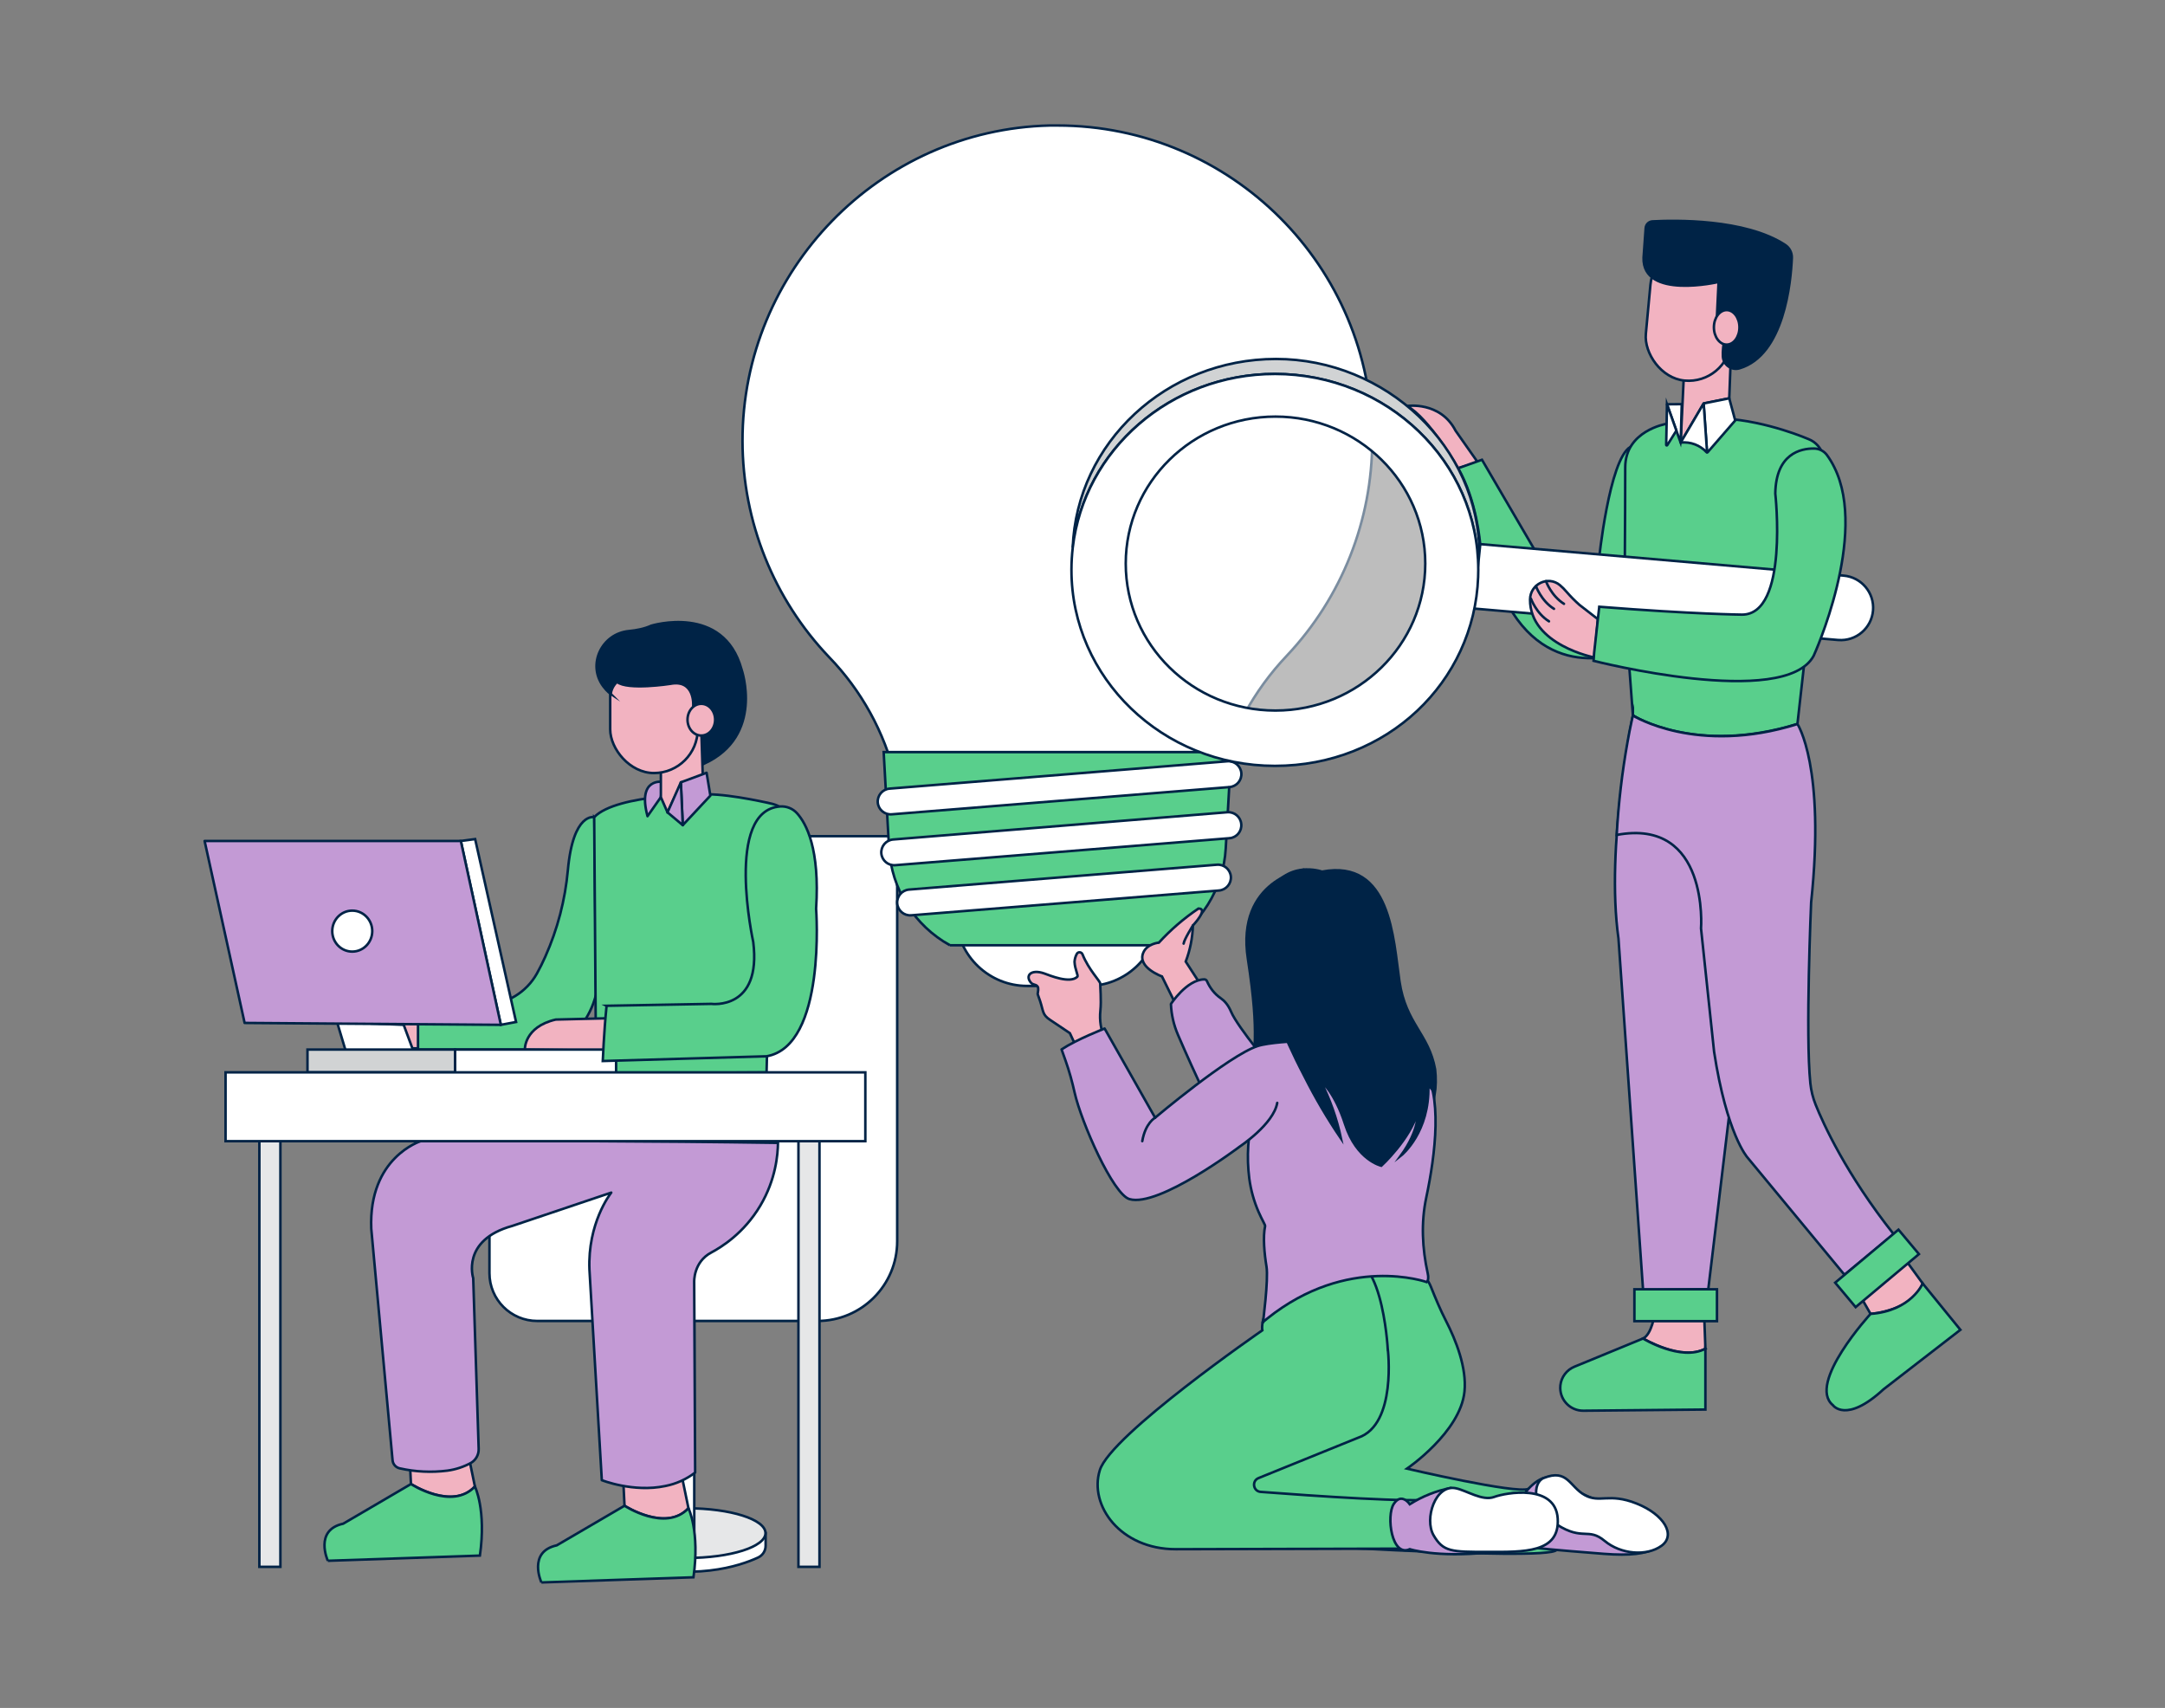 <?xml version="1.0" encoding="UTF-8"?>
<svg xmlns="http://www.w3.org/2000/svg" id="a" width="865.76" height="682.89" viewBox="0 0 865.76 682.89">
  <rect x="0" y="0" width="865.76" height="682.89" fill="#808080" stroke="none"/>
  <path d="M562.63,162.33s13.3-2.05,19.44,9.89l8.86,12.61-7.84,2.39s-11.59-20.12-20.46-24.89Z" fill="#f2b3c1" stroke="#002346" stroke-miterlimit="10"></path>
  <path d="M306.16,612.99v5.06c0,2.01-1.17,3.84-3,4.69-7.11,3.3-26.49,10-54.26,1.7-2.12-.64-3.72-2.39-4.16-4.57l-1.37-6.89h62.79Z" fill="#fff" stroke="#002346" stroke-miterlimit="10"></path>
  <ellipse cx="274.72" cy="612.99" rx="31.39" ry="9.93" fill="#e6e7e8" stroke="#002346" stroke-miterlimit="10"></ellipse>
  <rect x="269.49" y="528.17" width="8.14" height="83.71" fill="#fff" stroke="#002346" stroke-miterlimit="10"></rect>
  <path d="M163.83,583.12l.51,10.22s16.88,10.74,25.57,1l-3.07-14.83-23.01,3.61Z" fill="#f2b3c1" stroke="#002346" stroke-miterlimit="10"></path>
  <path d="M249.23,591.81l.51,10.23s16.88,10.74,25.57,1l-3.07-14.83-23.01,3.6Z" fill="#f2b3c1" stroke="#002346" stroke-miterlimit="10"></path>
  <path d="M139.66,419.15s1.85-9.56,12.35-12l19.23-.68s-2.75,9.61-1.38,12.7l-30.2-.02Z" fill="#f2b3c1" stroke="#002346" stroke-miterlimit="10"></path>
  <path d="M238.37,397.56c-2.35,9.56-8.75,17.62-17.52,22.09h-53.69v-16.76l27-1.08c8.57-.32,16.35-5.07,20.54-12.55,1.22-2.19,2.35-4.49,3.39-6.83,4.88-10.95,7.92-22.64,9-34.58,2.12-23.25,10.58-21.13,10.58-21.13l.7,70.84Z" fill="#59cf8c" stroke="#002346" stroke-miterlimit="10"></path>
  <path d="M321.84,334.34h36.94v161.94c0,17.61-14.27,31.88-31.88,31.88h-112.06c-10.55,0-19.11-8.56-19.11-19.11v-17.34l126.1-157.37Z" fill="#fff" stroke="#002346" stroke-miterlimit="10"></path>
  <path d="M583.09,187.22l9.54-3.39,22.5,38.5,24.21,2.05s4.09-40.57,12.61-45.69l7.5,11.25-6.9,69.7s-30.94,15.19-49.39-17.54l-11.25-24.54s-1.32-17.39-8.82-30.34Z" fill="#59cf8c" stroke="#002346" stroke-miterlimit="10"></path>
  <path d="M666.27,169.49s-16.36,2.73-16.36,17.39c0,0,0,27.95-.34,53.52l3.41,45.65s24.88,16,65.79,3.41l9.55-84.89s7.16-24.2-5.12-29c0,0-16.36-7.15-33.4-8.18l-23.53,2.1Z" fill="#59cf8c" stroke="#002346" stroke-miterlimit="10"></path>
  <path d="M673.44,148.35l-1.35,28.42c0,.06,.07,.08,.1,.03l9.09-15.49,10.23-2.05,.68-18.07-1.7-3.41-17.05,10.57Z" fill="#f2b3c1" stroke="#002346" stroke-miterlimit="10"></path>
  <path d="M434.93,394.21h-24.17c-15.11,0-27.58-11.8-28.44-26.88l-1.32-23.2h83.67l-1.32,23.2c-.84,15.08-13.32,26.88-28.42,26.88Z" fill="#fff" stroke="#002346" stroke-miterlimit="10"></path>
  <path d="M548.73,176.05c0-69.51-56.36-125.86-125.87-125.87h-3.06c-68.08,1.57-123,58-122.88,126.18,.04,32.19,12.45,63.13,34.67,86.42,12.92,13.37,22.04,29.94,26.43,48l.83,3.54h128l.48-2.08c4.56-18.84,14-36.14,27.36-50.18,21.9-23.28,34.08-54.05,34.04-86.01Z" fill="#fff" stroke="#002346" stroke-miterlimit="10"></path>
  <path d="M379.87,377.95h85.93c14.24-7.86,23.44-22.48,24.36-38.72l2.18-38.52h-138.97l2.16,38.52c.93,16.23,10.12,30.85,24.34,38.72Z" fill="#59cf8c" stroke="#002346" stroke-miterlimit="10"></path>
  <path d="M491.66,314.7l-135.08,10.89c-2.83,.23-5.32-1.87-5.57-4.7h0c-.22-2.83,1.88-5.32,4.71-5.57l135.11-10.94c2.83-.23,5.32,1.87,5.57,4.7h0c.25,2.85-1.85,5.36-4.7,5.61h-.04Z" fill="#fff" stroke="#002346" stroke-miterlimit="10"></path>
  <path d="M491.63,335.14l-133.64,10.79c-2.83,.22-5.31-1.88-5.56-4.7h0c-.23-2.83,1.87-5.32,4.7-5.57l133.67-10.9c2.83-.22,5.32,1.88,5.56,4.71h0c.3,2.83-1.76,5.36-4.58,5.66,0,0,0,0,0,0h-.14Z" fill="#fff" stroke="#002346" stroke-miterlimit="10"></path>
  <path d="M487.51,356.05l-123.15,9.92c-2.83,.22-5.32-1.88-5.57-4.71h0c-.23-2.84,1.87-5.33,4.71-5.58l123.14-9.94c2.83-.22,5.31,1.87,5.57,4.7h0c.24,2.84-1.86,5.35-4.7,5.61Z" fill="#fff" stroke="#002346" stroke-miterlimit="10"></path>
  <path d="M479.26,363.26c4.18,0-2.23,6.77-2.23,6.77-.15,4.94-1.12,9.82-2.87,14.44l13,20.07-11.16,8.87-11.34-23s-9.89-3.55-7.51-9.41c1.47-3.7,6.27-4.11,6.27-4.11,4.72-5.16,10.04-9.73,15.84-13.63Z" fill="#f2b3c1" stroke="#002346" stroke-miterlimit="10"></path>
  <path d="M468.24,401.43s6.34-9.77,13.34-9.84c.45,0,.87,.24,1.05,.66h0c1.2,2.75,3.07,5.19,5.55,6.88,1.36,.93,2.92,2.55,4.12,5.4,2.71,6.39,17.75,24.18,17.75,24.18l-21.78,22.6s-10.6-22.11-17.25-37.65c-1.66-3.87-2.6-8.01-2.78-12.22h0Z" fill="#c39ad5" stroke="#002346" stroke-linecap="round" stroke-linejoin="round"></path>
  <path d="M521.68,347.64s-27.55,4.06-22.64,35.87,1.83,36.29,2.12,49.39,8.9,18.41,8.9,18.41l6.73-22.72s-3.36,4.31-2.24-12.43,1.39-38.23,1.39-38.23" fill="#002346" stroke="#002346" stroke-miterlimit="10"></path>
  <path d="M443.99,419.47c-.78-1.26-1.48-2.56-2.1-3.89-1.67-3.6-2.28-7.61-1.86-11.55,.42-3.98-.11-9.96-.06-10.75,.05-.97-4.56-5.4-7.09-11.71-.39-.98-1.75-1.12-2.26-.2-.54,.97-.86,2.06-.93,3.19,.14,3.14,1.66,5.51,1.1,6-3,2.82-10.85-.5-13.24-1.35-5.27-1.85-7.84,.9-5.17,3.83,.94,1,3,.28,2.79,2.82s-.58,.34,.77,4.44,.86,5.39,3.93,7.45l7.95,5.33,6.34,13.6,9.83-7.21Z" fill="#f2b3c1" stroke="#002346" stroke-miterlimit="10"></path>
  <path d="M508.78,520.99s11-16.23,38.31-17.14c17.45-.58,23.21,5.87,25.1,10.61s3.79,9.28,6.08,13.74c3.87,7.56,8.33,18.65,7.36,28.2-1.66,16.3-23,30.81-23,30.81,0,0,43.63,10.2,48.61,8.09s15.12,19.55,11.21,24.41-127.29-3.45-127.29-3.45c0,0-12.27-14.44-12.82-24.54s27.17-48.82,26.42-50.67,.02-20.06,.02-20.06Z" fill="#59cf8c" stroke="#002346" stroke-miterlimit="10"></path>
  <path d="M554.96,539.31s3.72,30.22-11.8,35.51l-39.88,16.16c-2.81,1.14-2.17,5.29,.85,5.52,20.82,1.59,61.95,4.45,69.98,2.84,10.84-2.19,26.12,19.76,26.12,19.76l-130,.32c-22.15,.05-34.85-17.46-30.42-31.61s64.98-55.9,64.98-55.9c0,0-3.18-15.24,30.05-26.55,17.67-10.75,20.11,33.96,20.11,33.96Z" fill="#59cf8c" stroke="#002346" stroke-miterlimit="10"></path>
  <path d="M505.01,529.09s2.3-17.5,1.45-22.67-1.49-11.86-.55-16.19c.09-.45-1.16-2.33-2.63-5.7h0c-1.84-4.23-3.08-8.7-3.7-13.27-1.12-8.76-.55-17.65,1.67-26.2,1.21-4.98,2.78-9.86,4.71-14.61,4.58-11.48,27.73-16.87,54.69-9.86,3.26,.81,6.13,2.74,8.11,5.45,8.33,11.22,5.23,35.6,1.58,52.8-2.12,10.01-1.61,20.29,.59,30.28,.34,1.53,.29,2.8-.42,3.49,0,0-31.52-11.24-63.78,14.6-.6,.47-1.18,1-1.78,1.46l.06,.41Z" fill="#c39ad5" stroke="#002346" stroke-miterlimit="10"></path>
  <path d="M600.51,603.05c.34-9,8.64-5.25,8.64-5.25,0,0,6.07-8.92,12-6.84s7.4,5.18,16.74,8.47,22.05,.71,25.5,9.6-1,13.87-22,12.24-26.65-2.3-26.65-2.3c0,0-14.94,2.14-14.23-15.92Z" fill="#c39ad5" stroke="#002346" stroke-miterlimit="10"></path>
  <path d="M617.31,590.95c-4.48,1.79-5,12.09,5.33,18.66s12.45,1,19,6.46,16.84,6.27,22.76,2,1.08-12.54-10-16.93-14.6,0-20.68-3.36-6.86-10.64-16.41-6.83Z" fill="#fff" stroke="#002346" stroke-miterlimit="10"></path>
  <path d="M580.16,594.92c-5.82,1.14-11.38,3.35-16.4,6.52,0,0-3.31-4.87-6.41-.12s-.85,21.43,6.41,18.09c0,0,10.37,3.42,31.28,1.33s1-13.59,1-13.59l-15.88-12.23Z" fill="#c39ad5" stroke="#002346" stroke-miterlimit="10"></path>
  <path d="M582.16,595.05c-8.14-1.66-12.72,12.21-8.88,18.82s7.09,6.64,21.58,6.64,28.94,.52,28.05-13.37-20.7-10.36-25.42-8.61-11.03-2.61-15.33-3.48Z" fill="#fff" stroke="#002346" stroke-miterlimit="10"></path>
  <path d="M519.77,416.09c-1.56,.29-12.37,.65-16.91,2.17-11.56,3.83-40.94,28.64-40.94,28.64l-20.2-35.66s-11.21,4.35-17.21,8.35l1.6,4.51c1.48,4.16,2.64,8.42,3.61,12.73,2.7,11.95,15.36,40.69,21.93,42.61,11.76,3.43,44.1-21,44.1-21,0,0,13.57-9,15-17.48" fill="#c39ad5" stroke="#002346" stroke-linecap="round" stroke-linejoin="round"></path>
  <path d="M506.68,358.34c7.76-15.07,21.95-9.82,21.95-9.82,27.62-5.25,28.47,26.92,31,43.9s11.65,20.87,14.24,35.11c.4,3.43,.34,6.89-.19,10.3-.35-1.51-1.24-2.84-2.51-3.73,.53,18.41-10.36,27.53-11.05,28.07,7.71-10.6,6.77-17.47,6.77-17.47-3,10.79-14.52,21.4-14.52,21.4,0,0-9.85-2.22-14.47-16.57-4.09-12.76-9.54-17.25-9.86-17.45,3.74,7.33,6.5,15.11,8.21,23.16-5.41-7.96-10.28-16.26-14.6-24.86-19.2-36.64-16.87-51.89-16.87-51.89" fill="#002346" stroke="#002346" stroke-miterlimit="10"></path>
  <path d="M477.03,370.05s-3.51,5.58-3.71,7.23" fill="none" stroke="#002346" stroke-linecap="round" stroke-linejoin="round"></path>
  <rect x="103.72" y="453.71" width="8.41" height="172.76" fill="#e6e7e8" stroke="#002346" stroke-miterlimit="10"></rect>
  <rect x="319.29" y="453.71" width="8.41" height="172.76" fill="#e6e7e8" stroke="#002346" stroke-miterlimit="10"></rect>
  <polygon points="134.77 408.62 138.2 420.04 165.24 420.04 161.43 409.76 134.77 408.62" fill="#fff" stroke="#002346" stroke-miterlimit="10"></polygon>
  <rect x="122.96" y="419.65" width="59.04" height="9.1" fill="#d1d3d4" stroke="#002346" stroke-miterlimit="10"></rect>
  <path d="M284.45,500.79c-7.23,3.81-6.85,11.81-6.85,11.81l.38,76.17c-3.51,2.7-7.6,4.54-11.95,5.39-12.75,2.68-25.37-2.34-25.37-2.34l-4.95-84.18c-.74-18.47,8.19-30.12,8.73-30.8l-39.61,13.33c-20.55,5.67-15.6,20.88-15.6,20.88l2.18,68.19c.1,2.3-1.07,4.48-3.05,5.66-2.94,1.61-6.16,2.67-9.49,3.11-6.34,.8-12.77,.49-19-.91-1.57-.33-2.75-1.65-2.89-3.25l-8.52-92.6c-1.14-28.56,19.83-35,19.83-35,21.73-.1,43.62-.1,65.66,0,25.93,.11,51.65,.34,77.15,.71-.06,4.55-.81,14.59-7.09,25.14-6.56,11.03-15.55,16.54-19.56,18.69Z" fill="#c39ad5" stroke="#002346" stroke-linecap="round" stroke-linejoin="round"></path>
  <path d="M237.61,326.73l.76,102.45,68.17-.38,2.29-94.45s11.43-9.91,0-12.95c0,0-16-3.81-25.9-3.81,0,0-36.18-.38-45.32,9.14Z" fill="#59cf8c" stroke="#002346" stroke-miterlimit="10"></path>
  <path d="M258.93,326.34l5.34-7.62,.76-6.1s-10.28-1.9-6.1,13.72Z" fill="#c39ad5" stroke="#002346" stroke-linecap="round" stroke-linejoin="round"></path>
  <polygon points="264.27 305.02 264.27 318.73 266.93 324.81 266.94 324.81 272.27 313.4 281.03 310.34 280.46 292.45 274.55 285.59 264.27 305.02" fill="#f2b3c1" stroke="#002346" stroke-miterlimit="10"></polygon>
  <path d="M209.88,419.65s-.37-9.06,12.36-12l22.77-.56s-1.37,9.91,0,13l-35.13-.44Z" fill="#f2b3c1" stroke="#002346" stroke-miterlimit="10"></path>
  <path d="M131.1,624.05s-5.62-12.28,6.14-14.83l27.1-15.86s16.36,10.74,25.57,1c0,0,4.6,9.2,2,27.61l-60.81,2.08Z" fill="#59cf8c" stroke="#002346" stroke-miterlimit="10"></path>
  <path d="M216.5,632.71s-5.62-12.27,6.14-14.83l27.1-15.84s16.36,10.74,25.57,1c0,0,4.6,9.21,2,27.61l-60.81,2.06Z" fill="#59cf8c" stroke="#002346" stroke-miterlimit="10"></path>
  <path d="M682.62,180.77l-1.34-19.29c0-.1,.06-.19,.16-.2l10.06-2.02,2.39,8.86-11.05,12.73c-.07,.08-.21,.04-.22-.07Z" fill="#fff" stroke="#002346" stroke-miterlimit="10"></path>
  <path d="M672.02,176.83l-5.39-15.13s.01-.06,.04-.06l5.84-.05-.43,15.23s-.05,.04-.06,0Z" fill="#fff" stroke="#002346" stroke-miterlimit="10"></path>
  <path d="M666.29,177.88l.32-16.22s0,0,0,0l3.75,10.52-3.66,5.83c-.12,.19-.42,.1-.41-.12Z" fill="#fff" stroke="#002346" stroke-miterlimit="10"></path>
  <ellipse cx="510.03" cy="225.33" rx="59.91" ry="58.77" fill="#fff" opacity=".48"></ellipse>
  <path d="M591.08,230.77c.04-.96,.06-1.93,.06-2.91,0-43.26-36.42-78.34-81.34-78.34-41.8,0-76.25,30.36-80.83,69.44,1.59-41.92,37.37-75.43,81.28-75.43s81.36,35.08,81.36,78.34c0,2.97-.18,5.95-.53,8.9Z" fill="#d1d3d4" stroke="#002346" stroke-miterlimit="10"></path>
  <path d="M591.95,217.56l145.3,12.59c7.08,.61,12.33,6.82,11.76,13.9h0c-.57,7.11-6.79,12.41-13.9,11.84-.03,0-.07,0-.1,0l-145.71-12.58,2.65-25.74Z" fill="#fff" stroke="#002346" stroke-miterlimit="10"></path>
  <path d="M652.98,286.05s-11,52.14-5.77,89.22l9.84,140.61,26.07-.42,8.69-72.41,2.35-148.86s-23.83,2.86-41.18-8.14Z" fill="#c39ad5" stroke="#002346" stroke-miterlimit="10"></path>
  <path d="M757.28,493.48l-3.49,2.88-16.21,13.34-38.81-46.93s-8.26-9.17-13.33-42.29l-5.22-49.24s3.35-44.35-33.72-37.41c.69-12.5,2.14-24.95,4.35-37.27,.49-2.74,1-5.5,1.63-8.27l.49-2.21s25.56,16.08,65.81,3.41c0,0,11.27,16.86,5.47,71.32,0,0-2.32,52.9-.31,72.33,.31,2.94,1.02,5.81,2.12,8.55,3.05,7.6,12.16,27.74,31.21,51.79Z" fill="#c39ad5" stroke="#002346" stroke-miterlimit="10"></path>
  <path d="M661.7,525.33s-1.16,8.11-4.64,9.85c0,0,15.65,9.27,24.92,4.06l-.58-15.65-19.7,1.74Z" fill="#f2b3c1" stroke="#002346" stroke-miterlimit="10"></path>
  <path d="M743.38,517.23l4.64,8.11s16.8-1.16,20.85-12.16l-9.26-12.75-16.23,16.8Z" fill="#f2b3c1" stroke="#002346" stroke-miterlimit="10"></path>
  <path d="M783.94,531.7l-15.07-18.53s-4.63,11-20.85,12.16c0,0-25.56,27.85-15.06,36.5,0,0,5.21,7.53,20.27-6.37l30.71-23.76Z" fill="#59cf8c" stroke="#002346" stroke-miterlimit="10"></path>
  <path d="M681.97,539.25v24.33l-48.81,.47c-5.06,.04-9.19-4.03-9.23-9.08,0-.36,.02-.72,.05-1.08h0c.37-3.32,2.53-6.17,5.62-7.44l27.42-11.27s15.14,9.28,24.95,4.07Z" fill="#59cf8c" stroke="#002346" stroke-miterlimit="10"></path>
  <rect x="659.01" y="98.25" width="34.29" height="54" rx="17.15" ry="17.15" transform="translate(14.48 -62) rotate(5.31)" fill="#f2b3c1" stroke="#002346" stroke-miterlimit="10"></rect>
  <path d="M687.25,112.73s-30.51,7.16-30-9.72l.84-11.79c.09-1.47,1.27-2.63,2.74-2.7,8.63-.46,37-1.09,53,9.39,1.75,1.14,2.78,3.11,2.7,5.2-.41,9.73-3.11,38.89-20.93,44.15-3.2,.95-6.46-1.4-6.64-4.73-.11-2.07,.13-4.92,1.03-8.84l.51-9.71s-2.56-.52-3.92,2.55l.66-13.8Z" fill="#002346" stroke="#002346" stroke-miterlimit="10"></path>
  <ellipse cx="690.48" cy="130.88" rx="5.11" ry="6.9" fill="#f2b3c1" stroke="#002346" stroke-miterlimit="10"></ellipse>
  <path d="M681.29,161.48l1.34,19.3c0,.09-.1,.13-.16,.07-2.63-2.86-6.46-4.31-10.33-3.9-.03,0-.04-.02-.03-.05,3.03-5.14,6.06-10.29,9.08-15.45,.03-.05,.1-.03,.1,.02Z" fill="#fff" stroke="#002346" stroke-miterlimit="10"></path>
  <path d="M637.62,262.9s-25.86-5.03-25.77-23.18c.03-6.18,7.18-9.7,11.93-5.77,.89,.74,1.83,1.67,2.8,2.82,1.57,1.82,3.27,3.53,5.08,5.12l7.32,5.67-1.37,15.34Z" fill="#f2b3c1" stroke="#002346" stroke-miterlimit="10"></path>
  <rect x="653.58" y="515.49" width="33.02" height="12.75" fill="#59cf8c" stroke="#002346" stroke-miterlimit="10"></rect>
  <rect x="734.11" y="500.77" width="33.02" height="12.75" transform="translate(-150.48 600.19) rotate(-39.94)" fill="#59cf8c" stroke="#002346" stroke-miterlimit="10"></rect>
  <path d="M509.81,149.52c-41.8,0-76.25,30.36-80.83,69.44-.34,2.95-.52,5.93-.52,8.9,0,43.28,36.42,78.36,81.35,78.36s79.69-33.52,81.28-75.45c.04-.96,.06-1.93,.06-2.91,.02-43.26-36.42-78.34-81.34-78.34Zm.23,17.05c33.08,0,59.91,26.31,59.91,58.76s-26.78,58.77-59.91,58.77-59.87-26.31-59.87-58.77,26.78-58.76,59.87-58.76h0Z" fill="#fff" stroke="#002346" stroke-miterlimit="10"></path>
  <polygon points="273.03 329.93 272.27 312.79 282.56 308.98 284.07 318.12 273.03 329.93" fill="#c39ad5" stroke="#002346" stroke-linecap="round" stroke-linejoin="round"></polygon>
  <rect x="182" y="419.65" width="64.37" height="9.52" fill="#fff" stroke="#002346" stroke-miterlimit="10"></rect>
  <path d="M242.56,402.14l41.89-.76s20.19,2.67,16.76-24.76c0,0-11.59-52.58,10.76-54.17,2.52-.18,5.02,.81,6.72,2.68,3.73,4.1,9.21,14.29,7.66,38.2,0,0,4.19,54.85-19.81,59l-65.51,1.9s.48-11.63,1.53-22.09Z" fill="#59cf8c" stroke="#002346" stroke-miterlimit="10"></path>
  <polygon points="266.93 324.81 272.27 312.79 273.03 329.93 266.93 324.81" fill="#c39ad5" stroke="#002346" stroke-linecap="round" stroke-linejoin="round"></polygon>
  <rect x="90.2" y="428.76" width="255.84" height="27.52" fill="#fff" stroke="#002346" stroke-miterlimit="10"></rect>
  <path d="M725.26,262.22c-11.59,21.48-88,2-88,2l.2-3,2.06-18.62c38,3,57.1,3.15,57.1,3.15,18.76,0,13.3-48.41,13.3-48.41,.25-16,10.21-18.06,15.5-18,1.99,0,3.86,.93,5.08,2.5,1.15,1.56,2.15,3.21,3,4.95,13.67,27.36-8.24,75.43-8.24,75.43Z" fill="#59cf8c" stroke="#002346" stroke-miterlimit="10"></path>
  <path d="M618.21,232.37s2.11,5.9,7.21,9.06" fill="none" stroke="#002346" stroke-linecap="round" stroke-linejoin="round"></path>
  <path d="M614.21,234.37s2.11,5.9,7.21,9.06" fill="none" stroke="#002346" stroke-linecap="round" stroke-linejoin="round"></path>
  <path d="M612.21,239.37s2.11,5.9,7.21,9.06" fill="none" stroke="#002346" stroke-linecap="round" stroke-linejoin="round"></path>
  <path d="M461.92,446.9s-3.87,2.05-5.14,9.37" fill="none" stroke="#002346" stroke-linecap="round" stroke-linejoin="round"></path>
  <rect x="244.01" y="260.09" width="35" height="49" rx="17.5" ry="17.5" fill="#f2b3c1" stroke="#002346" stroke-miterlimit="10"></rect>
  <path d="M244.22,277.45s-1.36-.89-2.96-3.03c-6.52-8.73-.6-21.09,10.25-22.1,3.13-.29,6.28-.93,8.95-2.15,0,0,28.82-8.85,36.05,17.43,0,0,9.32,26.71-15.06,37.8l-1-16.23-3.23-7s.76-10.66-9.14-8.76c0,0-17.14,2.67-21.33-.76,0,0-2.15,1.75-2.53,4.8Z" fill="#002346" stroke="#002346" stroke-miterlimit="10"></path>
  <ellipse cx="280.45" cy="287.75" rx="5.52" ry="6.34" fill="#f2b3c1" stroke="#002346" stroke-miterlimit="10"></ellipse>
  <polygon points="206.37 408.62 200.28 409.76 184.28 336.25 190 335.49 206.37 408.62" fill="#fff" stroke="#002346" stroke-miterlimit="10"></polygon>
  <polygon points="81.82 336.25 97.82 409 200.28 409.76 184.28 336.25 81.82 336.25" fill="#c39ad5" stroke="#002346" stroke-linecap="round" stroke-linejoin="round"></polygon>
  <ellipse cx="140.86" cy="372.29" rx="8" ry="8.19" fill="#fff" stroke="#002346" stroke-miterlimit="10"></ellipse>
</svg>
